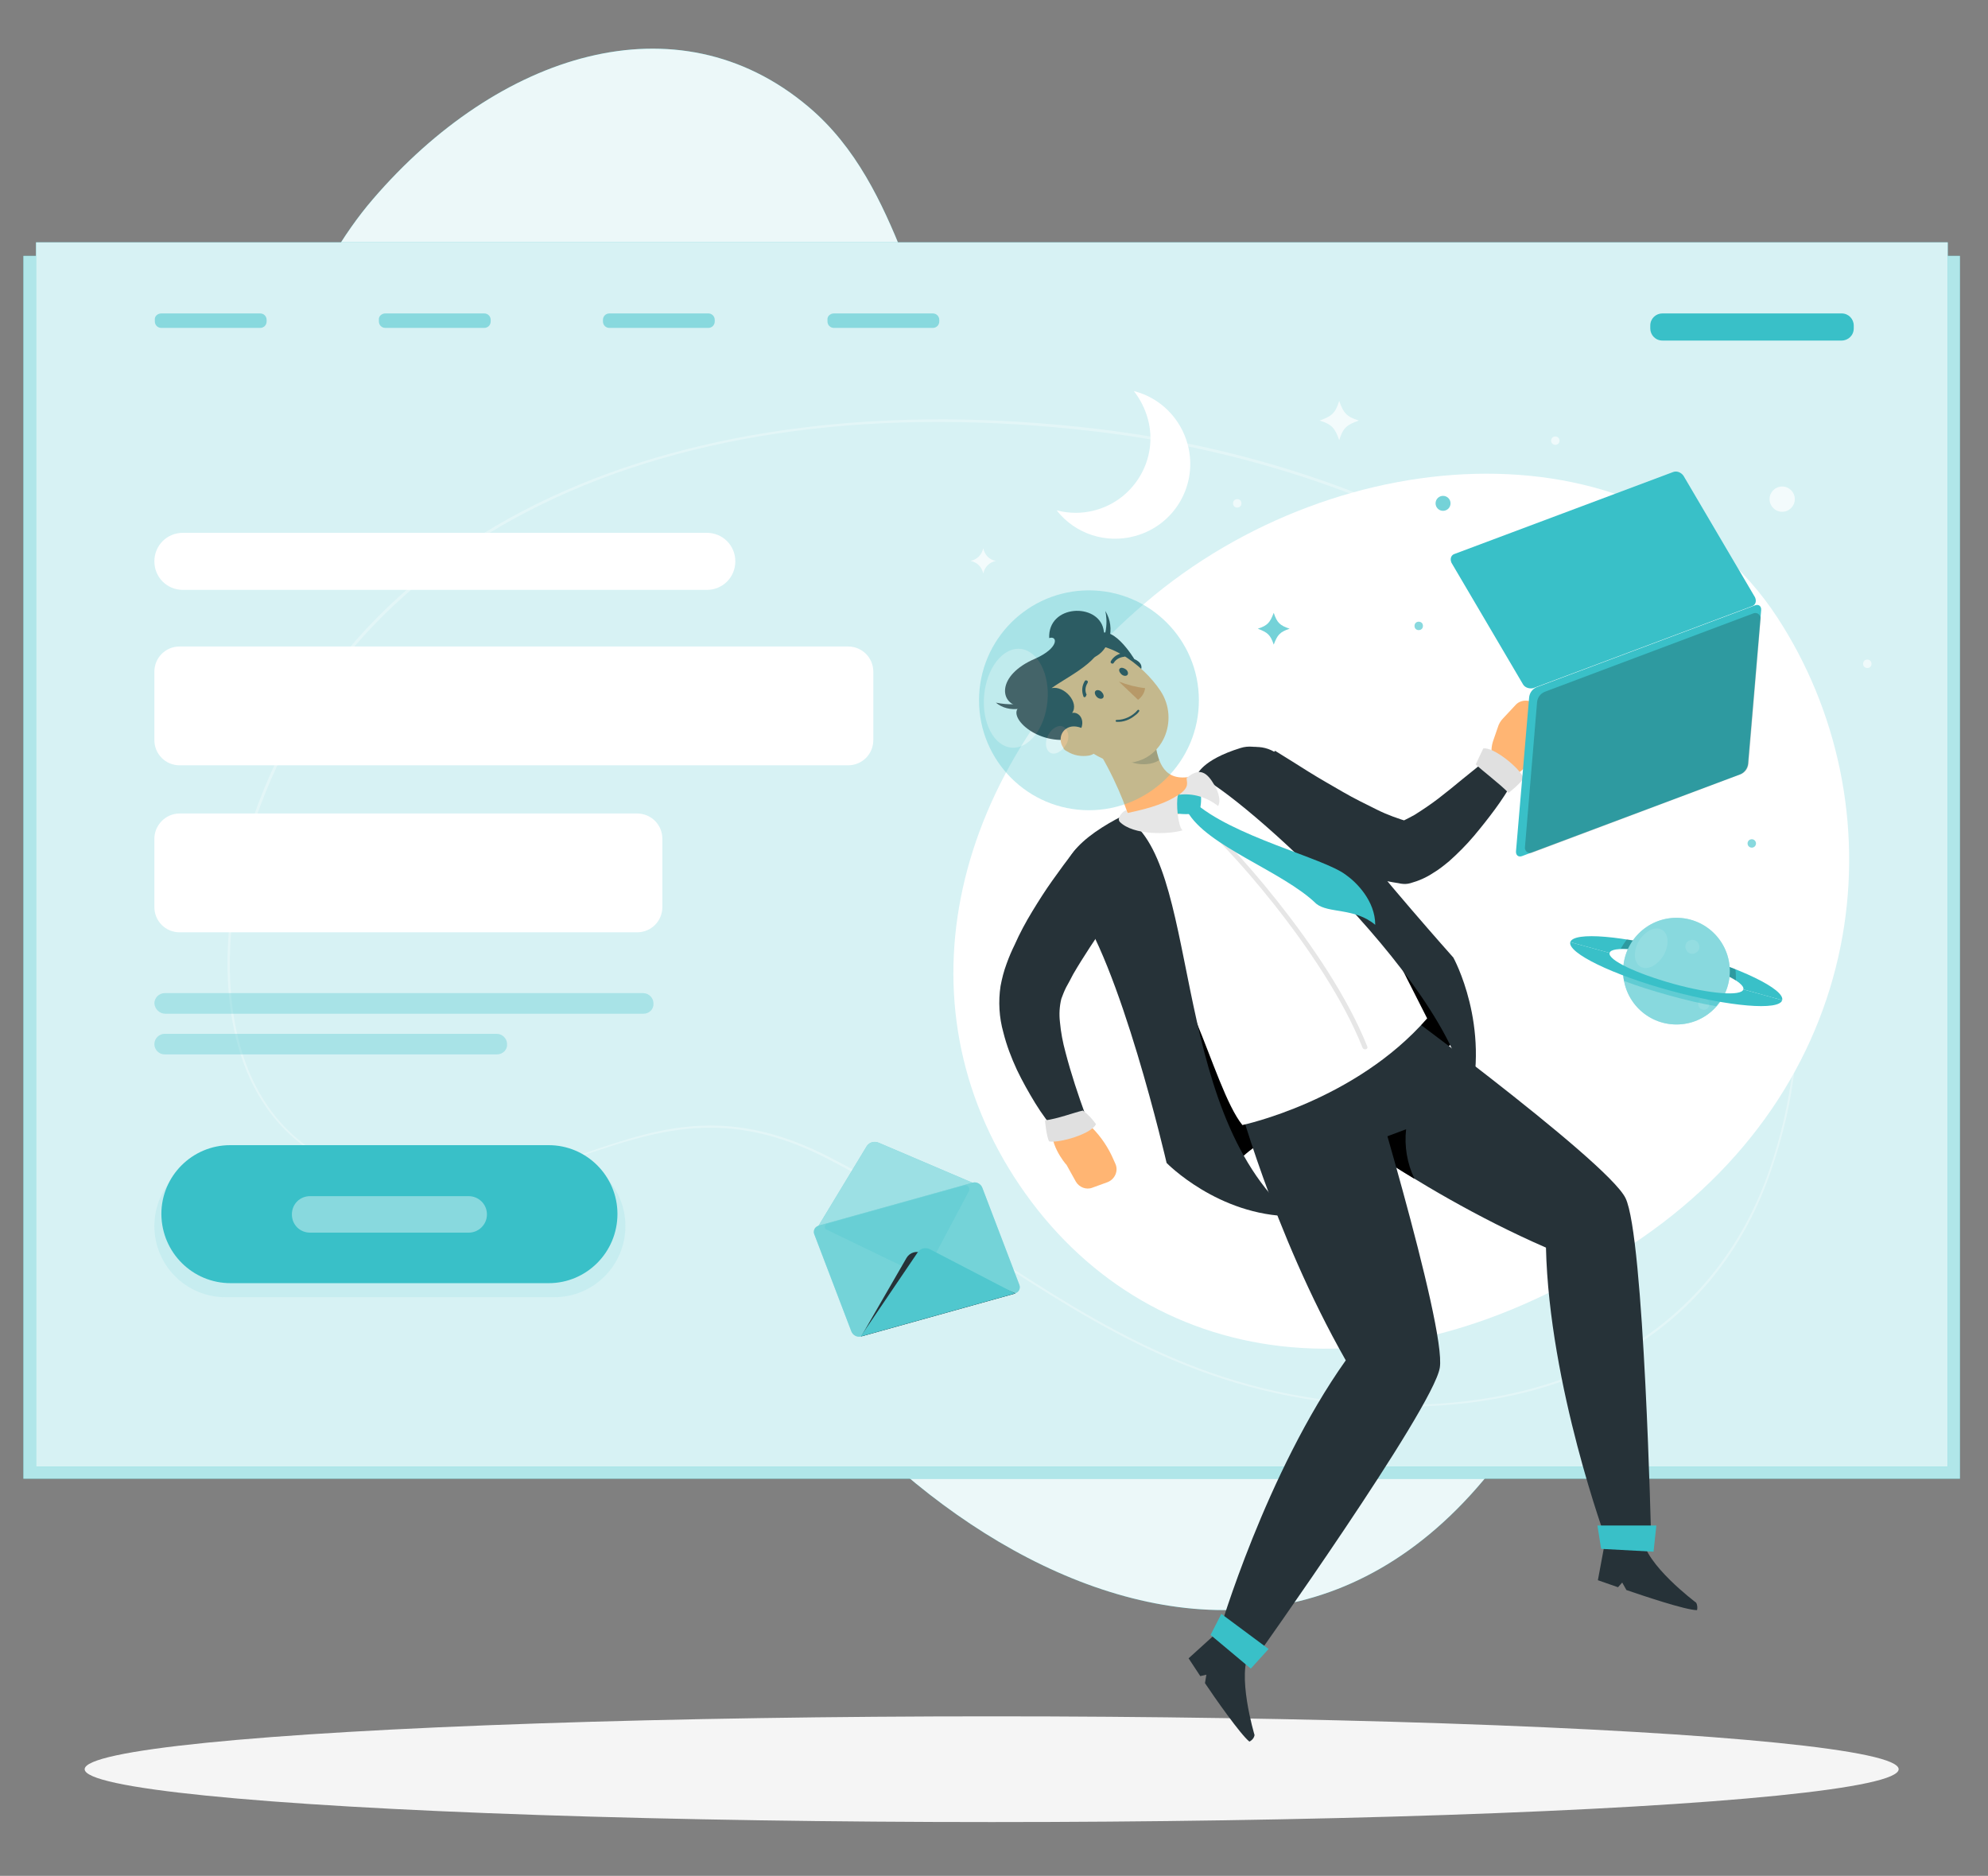 <?xml version="1.0" encoding="utf-8"?>
<!-- Generator: Adobe Illustrator 25.4.1, SVG Export Plug-In . SVG Version: 6.00 Build 0)  -->
<svg version="1.1" id="Layer_1" xmlns="http://www.w3.org/2000/svg" xmlns:xlink="http://www.w3.org/1999/xlink" x="0px" y="0px"
	 viewBox="0 0 425 401" style="enable-background:new 0 0 425 401;" xml:space="preserve">
<rect x="0" y="0" width="425" height="401" fill="#808080" stroke="none"/>
<style type="text/css">
	.st0{opacity:0.9;}
	.st1{fill:#39C0C8;}
	.st2{fill:#FFFFFF;}
	.st3{fill:#F5F5F5;}
	.st4{opacity:0.6;fill:#FFFFFF;enable-background:new    ;}
	.st5{opacity:0.8;fill:#FFFFFF;enable-background:new    ;}
	.st6{opacity:0.3;fill:#FFFFFF;enable-background:new    ;}
	.st7{opacity:0.5;}
	.st8{opacity:0.3;fill:#39C0C8;enable-background:new    ;}
	.st9{opacity:0.1;fill:#39C0C8;enable-background:new    ;}
	.st10{opacity:0.4;fill:#FFFFFF;enable-background:new    ;}
	.st11{opacity:0.6;fill:#39C0C8;enable-background:new    ;}
	.st12{opacity:0.7;fill:#FFFFFF;enable-background:new    ;}
	.st13{opacity:0.7;fill:#39C0C8;enable-background:new    ;}
	.st14{opacity:0.2;enable-background:new    ;}
	.st15{opacity:0.1;fill:#FFFFFF;enable-background:new    ;}
	.st16{opacity:0.5;fill:#39C0C8;enable-background:new    ;}
	.st17{opacity:0.5;fill:#FFFFFF;enable-background:new    ;}
	.st18{opacity:0.2;fill:#39C0C8;enable-background:new    ;}
	.st19{fill:#263238;}
	.st20{opacity:0.12;fill:#FFFFFF;enable-background:new    ;}
	.st21{fill:#FFB573;}
	.st22{fill:#E0E0E0;}
	.st23{fill:#E6E6E6;}
	.st24{fill:#ED893E;}
	.st25{opacity:0.3;}
</style>
<g id="freepik--background-simple--inject-545">
	<g class="st0">
		<path class="st1" d="M322.4,309.6c-56.4,79-151.2,6.5-173.6-56.7c-8.9-25.1-7.2-38.7-26.9-56.3c-14.4-12.8-36.4-9.5-49.9-25.1
			c-29.6-34.3-18.1-98.9,7.7-128.9c26.8-31.2,65-43.5,93.1-19.8c20.6,17.3,22,47.9,34.3,57.8c25.3,20.4,41.8,7.9,68.6,12.1
			C374,108.1,373.5,237.9,322.4,309.6z"/>
	</g>
	<g class="st0">
		<path class="st2" d="M322.4,309.6c-56.4,79-151.2,6.5-173.6-56.7c-8.9-25.1-7.2-38.7-26.9-56.3c-14.4-12.8-36.4-9.5-49.9-25.1
			c-29.6-34.3-18.1-98.9,7.7-128.9c26.8-31.2,65-43.5,93.1-19.8c20.6,17.3,22,47.9,34.3,57.8c25.3,20.4,41.8,7.9,68.6,12.1
			C374,108.1,373.5,237.9,322.4,309.6z"/>
	</g>
</g>
<g id="freepik--Shadow--inject-545">
	<ellipse id="freepik--path--inject-545" class="st3" cx="212" cy="378.2" rx="193.9" ry="11.3"/>
</g>
<g id="freepik--landing-page--inject-545">
	<rect x="5" y="54.7" class="st1" width="414" height="261.4"/>
	<rect x="5" y="54.7" class="st4" width="414" height="261.4"/>
	<rect x="7.7" y="51.8" class="st1" width="408.7" height="261.7"/>
	<rect x="7.7" y="51.8" class="st5" width="408.7" height="261.7"/>
	<path class="st6" d="M300,300.7c-1.8,0-3.6,0-5.4-0.1c-36-1.5-59.2-16.6-83.8-32.6c-10.6-6.9-21.6-14-34.1-20.4
		c-21.4-11-36.3-5.9-52.1-0.6c-10.4,3.5-21.2,7.2-34.3,6.3c-15.1-1-26.3-6.5-33.3-16.5c-10.9-15.5-9.6-39-4.8-55.9
		c9.6-33.4,32.3-59.2,65.7-74.7c31.9-14.8,72.3-19.8,116.8-14.5c58.5,7,110,35.5,134.4,74.4c16.2,25.9,19.6,54.9,9.6,83.9
		C367.7,282.5,339.1,300.7,300,300.7z M151.9,240.6c7.5,0,15.7,1.8,25.1,6.6c12.5,6.4,23.5,13.5,34.1,20.5
		c24.5,15.9,47.7,31,83.5,32.5c41.6,1.7,72.1-16.6,83.7-50.2c9.9-28.9,6.6-57.7-9.6-83.5c-24.3-38.8-75.7-67.2-134-74.2
		c-93.3-11.2-163,22.9-182,88.9c-4.8,16.8-6.1,40.1,4.7,55.5c7,9.9,18,15.4,33,16.3c13,0.8,23.7-2.8,34.1-6.3
		C133.5,243.6,142.2,240.6,151.9,240.6z"/>
	<path class="st2" d="M379.9,131.9c26,39.7,20.9,98.4-29,132.8c-54.5,37.5-106.4,27.8-132.9-11.3s-14.9-88.8,26.8-124.5
		S352.4,89.9,379.9,131.9z"/>
	<g class="st7">
		<path class="st1" d="M34.5,67h21.1c0.8,0,1.4,0.6,1.4,1.4v0.3c0,0.8-0.6,1.4-1.4,1.4H34.5c-0.8,0-1.4-0.6-1.4-1.4v-0.3
			C33,67.6,33.7,67,34.5,67z"/>
		<path class="st1" d="M82.4,67h21.1c0.8,0,1.4,0.6,1.4,1.4v0.3c0,0.8-0.6,1.4-1.4,1.4H82.4c-0.8,0-1.4-0.6-1.4-1.4v-0.3
			C80.9,67.6,81.6,67,82.4,67z"/>
		<path class="st1" d="M130.3,67h21.1c0.8,0,1.4,0.6,1.4,1.4v0.3c0,0.8-0.6,1.4-1.4,1.4h-21.1c-0.8,0-1.4-0.6-1.4-1.4v-0.3
			C128.9,67.6,129.5,67,130.3,67z"/>
		<path class="st1" d="M178.3,67h21.1c0.8,0,1.4,0.6,1.4,1.4v0.3c0,0.8-0.6,1.4-1.4,1.4h-21.1c-0.8,0-1.4-0.6-1.4-1.4v-0.3
			C176.8,67.6,177.5,67,178.3,67z"/>
	</g>
	<path class="st1" d="M355.4,67h38.3c1.5,0,2.6,1.2,2.6,2.6v0.6c0,1.5-1.2,2.6-2.6,2.6h-38.3c-1.5,0-2.6-1.2-2.6-2.6v-0.6
		C352.8,68.1,354,67,355.4,67z"/>
	<path class="st2" d="M39.1,113.9h112c3.4,0,6.1,2.7,6.1,6.1v0c0,3.4-2.7,6.1-6.1,6.1h-112c-3.4,0-6.1-2.7-6.1-6.1v0
		C33,116.6,35.7,113.9,39.1,113.9z"/>
	<path class="st2" d="M38.4,138.2h142.9c3,0,5.4,2.4,5.4,5.4v14.6c0,3-2.4,5.4-5.4,5.4H38.4c-3,0-5.4-2.4-5.4-5.4v-14.6
		C33,140.6,35.4,138.2,38.4,138.2z"/>
	<path class="st2" d="M38.4,173.9h97.8c3,0,5.4,2.4,5.4,5.4v14.6c0,3-2.4,5.4-5.4,5.4H38.4c-3,0-5.4-2.4-5.4-5.4v-14.6
		C33,176.4,35.4,173.9,38.4,173.9z"/>
	<path class="st8" d="M137.6,216.7H35.3c-1.2,0-2.2-1-2.3-2.2c0,0,0,0,0,0l0,0c0-1.2,1-2.2,2.2-2.2l0,0h102.3c1.2,0,2.2,1,2.2,2.2
		c0,0,0,0,0,0l0,0C139.8,215.7,138.8,216.7,137.6,216.7C137.6,216.7,137.6,216.7,137.6,216.7z"/>
	<path class="st8" d="M106.2,225.4h-71c-1.2,0-2.2-1-2.2-2.2l0,0c0-1.2,1-2.2,2.2-2.2h71c1.2,0,2.2,1,2.2,2.2l0,0
		C108.5,224.4,107.5,225.4,106.2,225.4C106.2,225.4,106.2,225.4,106.2,225.4z"/>
	<path class="st9" d="M48.2,246.9h70.3c8.4,0,15.2,6.8,15.2,15.2l0,0c0,8.4-6.8,15.2-15.2,15.2H48.2c-8.4,0-15.2-6.8-15.2-15.2l0,0
		C33,253.7,39.8,246.9,48.2,246.9z"/>
	<path class="st1" d="M117.3,274.3h-68c-8.1,0-14.7-6.5-14.8-14.7c0,0,0,0,0-0.1l0,0c0-8.1,6.6-14.7,14.7-14.7h68.1
		c8.1,0,14.7,6.6,14.7,14.7c0,0,0,0,0,0l0,0C132,267.7,125.4,274.3,117.3,274.3C117.3,274.3,117.3,274.3,117.3,274.3z"/>
	<path class="st10" d="M100.2,263.5H66.3c-2.2,0-3.9-1.7-3.9-3.9l0,0c0-2.2,1.7-3.9,3.9-3.9h33.9c2.1,0,3.9,1.7,3.9,3.9c0,0,0,0,0,0
		l0,0C104.1,261.8,102.3,263.5,100.2,263.5C100.2,263.5,100.2,263.5,100.2,263.5z"/>
	<path class="st2" d="M253.9,95c2.3,8.5-2.7,17.3-11.3,19.6c-6.2,1.7-12.8-0.5-16.7-5.5c2.7,0.7,5.5,0.7,8.1,0
		c8.5-2.2,13.7-11,11.4-19.5c-0.6-2.2-1.6-4.2-3-6C248,85,252.4,89.4,253.9,95z"/>
	<circle class="st4" cx="399.2" cy="141.9" r="0.9"/>
	<path class="st4" d="M333.4,94.2c0,0.5-0.4,0.9-0.9,0.9c-0.5,0-0.9-0.4-0.9-0.9s0.4-0.9,0.9-0.9C333,93.3,333.4,93.7,333.4,94.2
		L333.4,94.2z"/>
	<circle class="st4" cx="264.5" cy="107.6" r="0.9"/>
	<circle class="st11" cx="303.3" cy="133.8" r="0.9"/>
	<path class="st11" d="M375.4,180.3c0,0.5-0.4,0.9-0.9,0.9c-0.5,0-0.9-0.4-0.9-0.9s0.4-0.9,0.9-0.9
		C375,179.4,375.4,179.8,375.4,180.3L375.4,180.3z"/>
	<path class="st12" d="M290.5,89.9c-2.6,0.9-3.4,1.6-4.2,4.2c-0.9-2.6-1.6-3.4-4.2-4.2c2.6-0.9,3.4-1.6,4.2-4.2
		C287.2,88.3,287.9,89.1,290.5,89.9z"/>
	<circle class="st12" cx="381" cy="106.7" r="2.7"/>
	<path class="st12" d="M212.9,119.9c-1.4,0.3-2.4,1.3-2.7,2.7c-0.3-1.4-1.3-2.4-2.7-2.7c1.4-0.3,2.4-1.3,2.7-2.7
		C210.5,118.6,211.5,119.7,212.9,119.9z"/>
	<path class="st13" d="M275.7,134.4c-2.1,0.7-2.6,1.3-3.4,3.4c-0.7-2.1-1.3-2.6-3.4-3.4c2.1-0.7,2.6-1.3,3.4-3.4
		C273,133.1,273.6,133.7,275.7,134.4z"/>
	<circle class="st13" cx="308.5" cy="107.6" r="1.6"/>
	<path class="st1" d="M344.1,203.7c0.4-1.5,7.1-0.9,15,1.2s14,5.1,13.6,6.6l8.3,2.3c0.6-2.3-9-7-21.5-10.4s-23.1-4.3-23.8-2
		L344.1,203.7z"/>
	<path class="st14" d="M347.8,200.8c4,0.6,7.9,1.5,11.8,2.6c3.9,1,7.7,2.3,11.4,3.8c0.1,0.8,0.1,1.6,0.1,2.4
		c-3.8-2.1-7.8-3.6-12-4.7c-5.2-1.4-9.9-2.1-12.6-2.1C346.8,202.2,347.3,201.5,347.8,200.8z"/>
	<circle class="st1" cx="358.4" cy="207.6" r="11.4"/>
	<circle class="st10" cx="358.4" cy="207.6" r="11.4"/>
	<path class="st15" d="M349.5,204.3c0.1,2.2,1.7,3.2,3.7,2.3c2-1.1,3.3-3.2,3.3-5.5c-0.1-2.2-1.7-3.2-3.7-2.3
		C350.8,199.9,349.5,202,349.5,204.3z"/>
	<path class="st15" d="M360.4,202.9c0.3,0.8,1.1,1.2,1.9,0.9c0.8-0.3,1.2-1.1,0.9-1.9c-0.3-0.8-1.1-1.2-1.9-0.9c0,0,0,0,0,0
		C360.5,201.2,360.1,202.1,360.4,202.9z"/>
	<path class="st15" d="M363.1,215c0.2,0.7,1,1,1.6,0.8c0,0,0,0,0,0c0.6-0.3,0.9-1,0.6-1.7c-0.3-0.6-0.9-0.9-1.5-0.7
		C363.2,213.6,362.9,214.3,363.1,215C363.1,215,363.1,215,363.1,215z"/>
	<path class="st16" d="M357.4,211.3c3.5,1,7.2,1.7,10.8,2c-0.4,0.6-0.8,1.2-1.3,1.8c-3-0.5-6.4-1.3-10-2.3s-6.8-2-9.7-3.1
		c-0.2-0.7-0.2-1.5-0.2-2.2C350.4,209.1,353.8,210.4,357.4,211.3z"/>
	<path class="st1" d="M344.1,203.7c-0.4,1.5,5.7,4.4,13.6,6.6s14.6,2.7,15,1.2l8.3,2.3c-0.6,2.3-11.3,1.4-23.8-2
		s-22.1-8.1-21.5-10.4L344.1,203.7z"/>
	<path class="st1" d="M185.3,245l-10.9,18l17.3-4.9l17.3-4.8l-21.1-9C187,243.9,185.9,244.1,185.3,245z"/>
	<path class="st17" d="M185.3,245l-10.9,18l17.3-4.9l17.3-4.8l-21.1-9C187,243.9,185.9,244.1,185.3,245z"/>
	<path class="st1" d="M217,276.5l-33,9.2c-0.8,0.2-1.7-0.3-2-1.1l-7.9-20.7c-0.3-0.7,0-1.5,0.7-1.8c0.1,0,0.1-0.1,0.2-0.1l33-9.2
		c0.8-0.2,1.7,0.3,2,1.1l7.9,20.7c0.3,0.7,0,1.5-0.7,1.8C217.1,276.4,217.1,276.4,217,276.5z"/>
	<path class="st6" d="M217,276.5l-33,9.2c-0.8,0.2-1.7-0.3-2-1.1l-7.9-20.7c-0.3-0.7,0-1.5,0.7-1.8c0.1,0,0.1-0.1,0.2-0.1l33-9.2
		c0.8-0.2,1.7,0.3,2,1.1l7.9,20.7c0.3,0.7,0,1.5-0.7,1.8C217.1,276.4,217.1,276.4,217,276.5z"/>
	<path class="st18" d="M196.7,272.5l-19.9-9.6c-0.4-0.1-0.6-0.6-0.4-0.9c0.1-0.2,0.2-0.4,0.4-0.4l14.7-4.1l14.7-4.1
		c0.4-0.1,0.9,0.2,1,0.6c0,0.2,0,0.3,0,0.5l-9.5,17.9C197.5,272.6,197,272.7,196.7,272.5z"/>
	<path class="st19" d="M197.2,267.9c-1.2-0.6-2.7-0.2-3.4,1l-9.7,16.8l33-9.2L197.2,267.9z"/>
	<path class="st1" d="M196.2,267.7l-12.2,18l16.5-4.6l16.5-4.6l-18.3-9.5C197.8,266.6,196.7,266.9,196.2,267.7z"/>
	<path class="st20" d="M198.7,267c-0.9-0.4-2-0.1-2.5,0.7l-12.2,18l33-9.2L198.7,267z"/>
</g>
<g id="freepik--Character--inject-545">
	<path class="st19" d="M234.2,136.1c3.3-3.6,8.3,4.8,8.3,4.8s3.3,1.2,0.2,3.8C233.2,140.4,234.2,136.1,234.2,136.1z"/>
	<path d="M263.5,254.9c-7.6-12.9,48-24.2,48.6-35.2c-8.5-16.6-23.1-36-23.1-36l-48.3,21.3C240.7,204.9,249.4,248.6,263.5,254.9z"/>
	<path class="st19" d="M277.3,234.8l15.2-24.1c0,0,51,37.3,55,45.4s5.5,73.4,5.5,73.4l-9.6-0.2c0,0-12.2-33-12.9-62.6
		C301.3,254,277.3,234.8,277.3,234.8z"/>
	<path d="M300.6,241.4c-0.4,3.6,0.2,7.3,1.8,10.6c-3.7-2.2-7-4.4-10.1-6.4l-0.5-0.9L300.6,241.4z"/>
	<path class="st19" d="M362.6,342.6c0,0-11.1-8.3-11.4-13.9l-8,0.5l-1.6,8.6l4.3,1.5l0.9-1l0.9,1.6c3.5,1.2,12.7,4.3,15.1,4.3
		C362.9,343.8,362.9,343.1,362.6,342.6z"/>
	<polygon class="st1" points="353.5,331.7 342.3,331.1 341.5,326.1 354.1,326.1 	"/>
	<path class="st19" d="M264.2,233.5l26.6-10.3c0,0,18.5,60.4,17,69.2s-39.5,62.2-39.5,62.2l-7.6-5.9c0,0,9.9-33.8,27-57.9
		C272,263.2,264.2,233.5,264.2,233.5z"/>
	<path class="st19" d="M268.2,370.9c0,0-4-13.3-0.9-18l-6.7-4.3l-6.5,5.9l2.5,3.8l1.3-0.3l-0.3,1.8c2,3,7.6,11,9.5,12.5
		C267.7,372,268.1,371.5,268.2,370.9z"/>
	<polygon class="st1" points="267.4,356.7 258.8,349.5 261.1,345 271.2,352.5 	"/>
	<path class="st19" d="M272.6,160.5c2.3,1.4,4.8,3,7.2,4.5s4.9,2.9,7.3,4.3s4.9,2.6,7.3,3.8c2.2,1.1,4.5,1.9,6.8,2.6l-2.5,0.1
		c0.5,0,1-0.2,1.4-0.4c0.8-0.4,1.6-0.8,2.3-1.2c1.6-1,3.4-2.2,5.1-3.5s3.4-2.7,5.1-4.1l5.2-4.2l0.1-0.1c1.6-1.3,3.9-1.1,5.2,0.5
		c1,1.2,1.1,2.8,0.4,4.2c-1.2,2.1-2.5,4.1-3.9,6c-1.4,1.9-2.9,3.8-4.5,5.7c-1.6,1.9-3.4,3.7-5.3,5.4c-1.1,0.9-2.2,1.8-3.4,2.5
		c-1.5,1-3.1,1.7-4.9,2.2c-0.7,0.2-1.3,0.2-2,0.1l-0.5-0.1c-3.4-0.5-6.8-1.4-10.1-2.7c-1.5-0.6-3-1.2-4.5-1.8s-2.9-1.3-4.2-2
		c-2.8-1.4-5.5-2.9-8.1-4.4s-5.2-3.2-7.8-5c-3.3-2.4-4-7-1.6-10.2c2.2-3.1,6.4-3.9,9.7-2L272.6,160.5z"/>
	<path class="st21" d="M322.1,166c3.6,0.3,6.5-5.8,6.5-5.8l2.4-3.4c0.8-1.2,0.7-2.7-0.3-3.7l-2.5-2.5c-1.1-1.1-3-1.1-4.1,0
		c0,0,0,0,0,0l-2.8,3c-0.5,0.5-0.9,1.2-1.1,1.9l-1,2.9c-0.8,2.4-0.2,5.1,1.7,6.9l0.2,0.2C321.3,165.8,321.7,166,322.1,166z"/>
	<path class="st22" d="M315.5,163.4c0,0,0.9-2,1.6-3.4c2.2-0.4,7.9,4.3,8.6,6.3c-0.5,1.1-3.2,3.2-3.2,3.2
		C320.7,167.6,316.8,164.7,315.5,163.4z"/>
	<path class="st2" d="M233.5,179c8.1-6.2,20.7-13.4,30-16.8c4.7-1.7,10-0.2,13.2,3.8c9.1,11.7,16.6,28.7,28.4,51.7
		c-15.4,17.7-39.5,22.8-39.5,22.8c-3.3-4.1-6.4-13.8-9.9-22.2c-6.3-7.2-15.1-14.6-23.6-24.1c-3.8-4.1-3.6-10.6,0.5-14.4
		C232.9,179.5,233.2,179.2,233.5,179z"/>
	<path class="st23" d="M291.8,224.3c-0.2,0-0.4-0.1-0.5-0.3c-8.2-20.7-30.7-45.2-35.3-48.4c-0.2-0.2-0.2-0.5,0-0.7
		c0.2-0.2,0.4-0.2,0.6-0.1c4.6,3.2,27.4,28,35.7,48.9c0.1,0.3,0,0.5-0.3,0.6C292,224.3,291.9,224.3,291.8,224.3z"/>
	<path class="st19" d="M240,174.4c17.1,8.9,9.4,62.2,36.2,85.6c-15.8-0.1-26.8-11.4-26.8-11.4s-10-43.4-20-56
		C223.4,185,231.9,178.5,240,174.4z"/>
	<path class="st19" d="M255.9,165.7c8.8,3.4,57,46.6,58.1,71c4.8-17.4-3.3-32-3.3-32s-16.2-18.2-23.4-27.9s-15.5-19-22.1-16.9
		C256.8,162.5,255.9,165.7,255.9,165.7z"/>
	<path class="st21" d="M232.4,157.2l14.7,2.4c0.7,4.2,2.4,8,8.8,6.1c2.5,1.1,1.2,4.6-0.5,7c-4,1.7-10.1,3.6-14.2,1.7
		C240.5,171.5,236.3,161.7,232.4,157.2z"/>
	<path class="st1" d="M256.6,169.2c0.3,1.4,0.2,2.9-0.2,4.3c-1.5,0.9-4.8,0.4-4.8,0.4s-0.5-2.9,0.4-4.1
		C255.5,168.8,256.6,169.2,256.6,169.2z"/>
	<path class="st1" d="M253.8,173.4c0.2-0.8,0.7-1.5,1.3-2.1c8.2,7.5,27.9,12.1,32.6,15.7c2.3,1.6,6.3,5.6,6.3,10.7
		c-4.4-3.7-10-2.4-12.6-4.5C274.2,186.2,257.9,180.9,253.8,173.4z"/>
	<path class="st14" d="M238.5,158.2l8.6,1.4c0.1,1,0.4,1.9,0.7,2.9c-2.2,1.5-6.6,1-8-1C239.2,160.5,238.8,159.4,238.5,158.2z"/>
	<path class="st21" d="M226.8,155.6c5.6,4.7,8.7,7.7,13.9,7.5c7.9-0.2,11.5-9.2,7.4-15.4c-3.7-5.6-12.3-12.3-19.3-9.1
		c-5,2.4-7.2,8.4-4.8,13.4C224.7,153.5,225.7,154.7,226.8,155.6z"/>
	<path class="st19" d="M229.5,157.9c3.4-3,1.5-5.9-0.3-5.5c1.6-2.2-1.7-5.9-4.4-5.3c4.2-3,12.5-6.5,11.1-12.6
		c-1.2-5.7-11.9-5.3-11.6,1.9c1.8-0.6,2.2,2.1-3,4.4c-8.4,3.6-7.6,9.8-3.2,10.2C214.9,152.9,221.7,159.6,229.5,157.9z"/>
	<path class="st19" d="M233.9,140.5c3.1-4.4,2.8-8,2.4-9.9C238.6,134.4,237.1,139.1,233.9,140.5z"/>
	<path class="st19" d="M212.9,150.2c5.3,1.1,8.4-0.7,10.1-1.9C220.4,152,215.6,152.5,212.9,150.2z"/>
	<path class="st21" d="M228.1,160.6c1.4,0.9,3.1,1.2,4.8,0.9c2.2-0.5,2.2-2.7,0.8-4.2c-1.3-1.4-4-2.8-5.8-1.5
		c-1.3,0.9-1.5,2.7-0.6,4C227.4,160.2,227.7,160.4,228.1,160.6z"/>
	<path class="st19" d="M234.5,149c0.4,0.4,1,0.5,1.3,0.2s0.1-0.9-0.3-1.3s-1-0.5-1.3-0.2S234.1,148.6,234.5,149z"/>
	<path class="st19" d="M239.7,144.1c0.4,0.4,1,0.5,1.3,0.2s0.1-0.9-0.3-1.2s-1-0.5-1.3-0.2S239.3,143.7,239.7,144.1z"/>
	<path class="st24" d="M239.2,145.7c1.8,0.7,3.7,1.2,5.6,1.4c-0.1,1-0.7,1.9-1.5,2.5L239.2,145.7z"/>
	<path class="st19" d="M232.1,148.9c0,0-0.1,0.1-0.1,0.1c-0.2,0.1-0.4,0-0.4-0.2c0,0,0,0,0,0c-0.4-1.1-0.3-2.2,0.3-3.2
		c0.1-0.2,0.3-0.2,0.5-0.1c0.2,0.1,0.2,0.3,0.1,0.5l0,0c-0.5,0.8-0.6,1.7-0.2,2.5C232.2,148.6,232.2,148.8,232.1,148.9z"/>
	<path class="st19" d="M240.6,140.2c-0.1,0.1-0.2,0.2-0.3,0.2c-0.9,0.1-1.7,0.5-2.2,1.3c-0.1,0.2-0.3,0.2-0.5,0.1
		c-0.2-0.1-0.2-0.3-0.1-0.5c0.6-1,1.6-1.6,2.7-1.7c0.2,0,0.4,0.1,0.4,0.3C240.7,140.1,240.7,140.2,240.6,140.2L240.6,140.2z"/>
	<path class="st23" d="M241,173.8c0,0-0.2-0.6-0.2-0.6c-0.5,0-2.2,1.6-1.4,2.5c2.9,2.9,10.4,2.7,13.4,1.8c-1-0.9-1.4-5.8-1-7.5
		C249.5,171.5,246.4,172.7,241,173.8z"/>
	<path class="st23" d="M252,169.9c3-0.4,6,0.5,8.4,2.4c0.8-1.3-0.3-3.8-0.8-4.5c-1.5-2.6-3.1-3.9-5.9-1.5
		C253.6,167.2,254.5,168.2,252,169.9z"/>
	<path class="st19" d="M241.2,190.8l-4.2,5.8c-1.4,2-2.7,3.9-4,5.9s-2.5,3.9-3.6,5.8c-0.5,1-1,1.9-1.5,2.8c-0.4,0.8-0.7,1.6-1,2.4
		c-0.4,1.6-0.5,3.3-0.3,5c0.2,2.2,0.6,4.3,1.2,6.5c1.2,4.6,2.7,9.1,4.3,13.5l0.1,0.2c0.7,1.9-0.3,4-2.2,4.7c-1.4,0.5-3,0.1-4-1.1
		c-1.7-2.1-3.3-4.2-4.7-6.5c-1.4-2.3-2.7-4.6-3.9-7.1c-1.2-2.6-2.2-5.2-2.9-8c-0.9-3.2-1.1-6.6-0.6-9.9c0.3-1.6,0.7-3.2,1.3-4.8
		c0.5-1.4,1.1-2.8,1.7-4c1.1-2.5,2.4-4.9,3.8-7.2c1.4-2.3,2.8-4.5,4.3-6.6s3-4.2,4.7-6.3c2.6-3.1,7.2-3.5,10.3-0.9
		c2.9,2.4,3.4,6.7,1.3,9.8L241.2,190.8z"/>
	<path class="st21" d="M225.4,240.5c0.2-0.3,0.5-0.6,0.9-0.7l3.2-1.2c0.6-0.2,1.3-0.1,1.8,0.4l2.1,2c2,2,3.6,4.4,4.7,7l0.4,0.9
		c0.6,1.5-0.2,3.2-1.7,3.8c0,0,0,0,0,0l-3.3,1.2c-1.3,0.5-2.8-0.1-3.5-1.3l-2-3.6C227.8,248.9,223.6,243.7,225.4,240.5z"/>
	<path class="st22" d="M231.5,237.4c1.1,0.8,2,1.8,2.8,2.9c-0.9,2.1-7.9,4.1-10,3.7c-0.6-1-0.9-4.5-0.9-4.5
		C226,239.2,229.7,237.8,231.5,237.4z"/>
	<path class="st19" d="M242.7,152.9c0.3-0.2,0.6-0.5,0.8-0.8c0.1-0.1,0.1-0.2,0-0.3c0,0,0,0,0,0c-0.1-0.1-0.2-0.1-0.3,0
		c-1.1,1.3-2.8,2.1-4.5,2.1c-0.1,0-0.2,0.1-0.2,0.2c0,0,0,0,0,0c0,0.1,0.1,0.2,0.2,0.2C240.1,154.4,241.5,153.9,242.7,152.9z"/>
	<path class="st1" d="M327.8,147.1l46.7-17.5c0.7-0.2,1-0.9,0.8-1.6c0-0.1-0.1-0.2-0.1-0.3l-15.3-26c-0.5-0.7-1.4-1.1-2.2-0.8
		l-46.7,17.5c-0.7,0.2-1,0.9-0.8,1.6c0,0.1,0.1,0.2,0.1,0.3l15.3,26C326,147,327,147.3,327.8,147.1z"/>
	<path class="st1" d="M325.4,183l46.7-17.5c0.9-0.4,1.5-1.3,1.6-2.2l2.8-32.8c0.1-0.9-0.5-1.4-1.3-1.1l-46.7,17.5
		c-0.9,0.4-1.5,1.2-1.6,2.2l-2.8,32.8C324,182.8,324.6,183.3,325.4,183z"/>
	<path class="st14" d="M328.6,150.1c0.1-1,0.7-1.8,1.6-2.2l44.7-16.8c0.6-0.2,1.2,0.1,1.4,0.7c0.1,0.2,0.1,0.3,0.1,0.5l-2.6,31
		c-0.1,1-0.7,1.8-1.6,2.2l-44.7,16.8c-0.6,0.2-1.2-0.1-1.4-0.6c-0.1-0.2-0.1-0.3-0.1-0.5L328.6,150.1z"/>
	<g class="st25">
		<circle class="st1" cx="232.8" cy="149.7" r="23.5"/>
		
			<ellipse transform="matrix(8.889467e-02 -0.996 0.996 8.889467e-02 49.252 352.332)" class="st10" cx="217.2" cy="149.2" rx="10.6" ry="6.8"/>
		<path class="st10" d="M227.4,155.4c-1-0.6-2.5,0.2-3.3,1.7s-0.6,3.2,0.4,3.8s2.5-0.2,3.4-1.7S228.4,156,227.4,155.4z"/>
	</g>
</g>
</svg>
